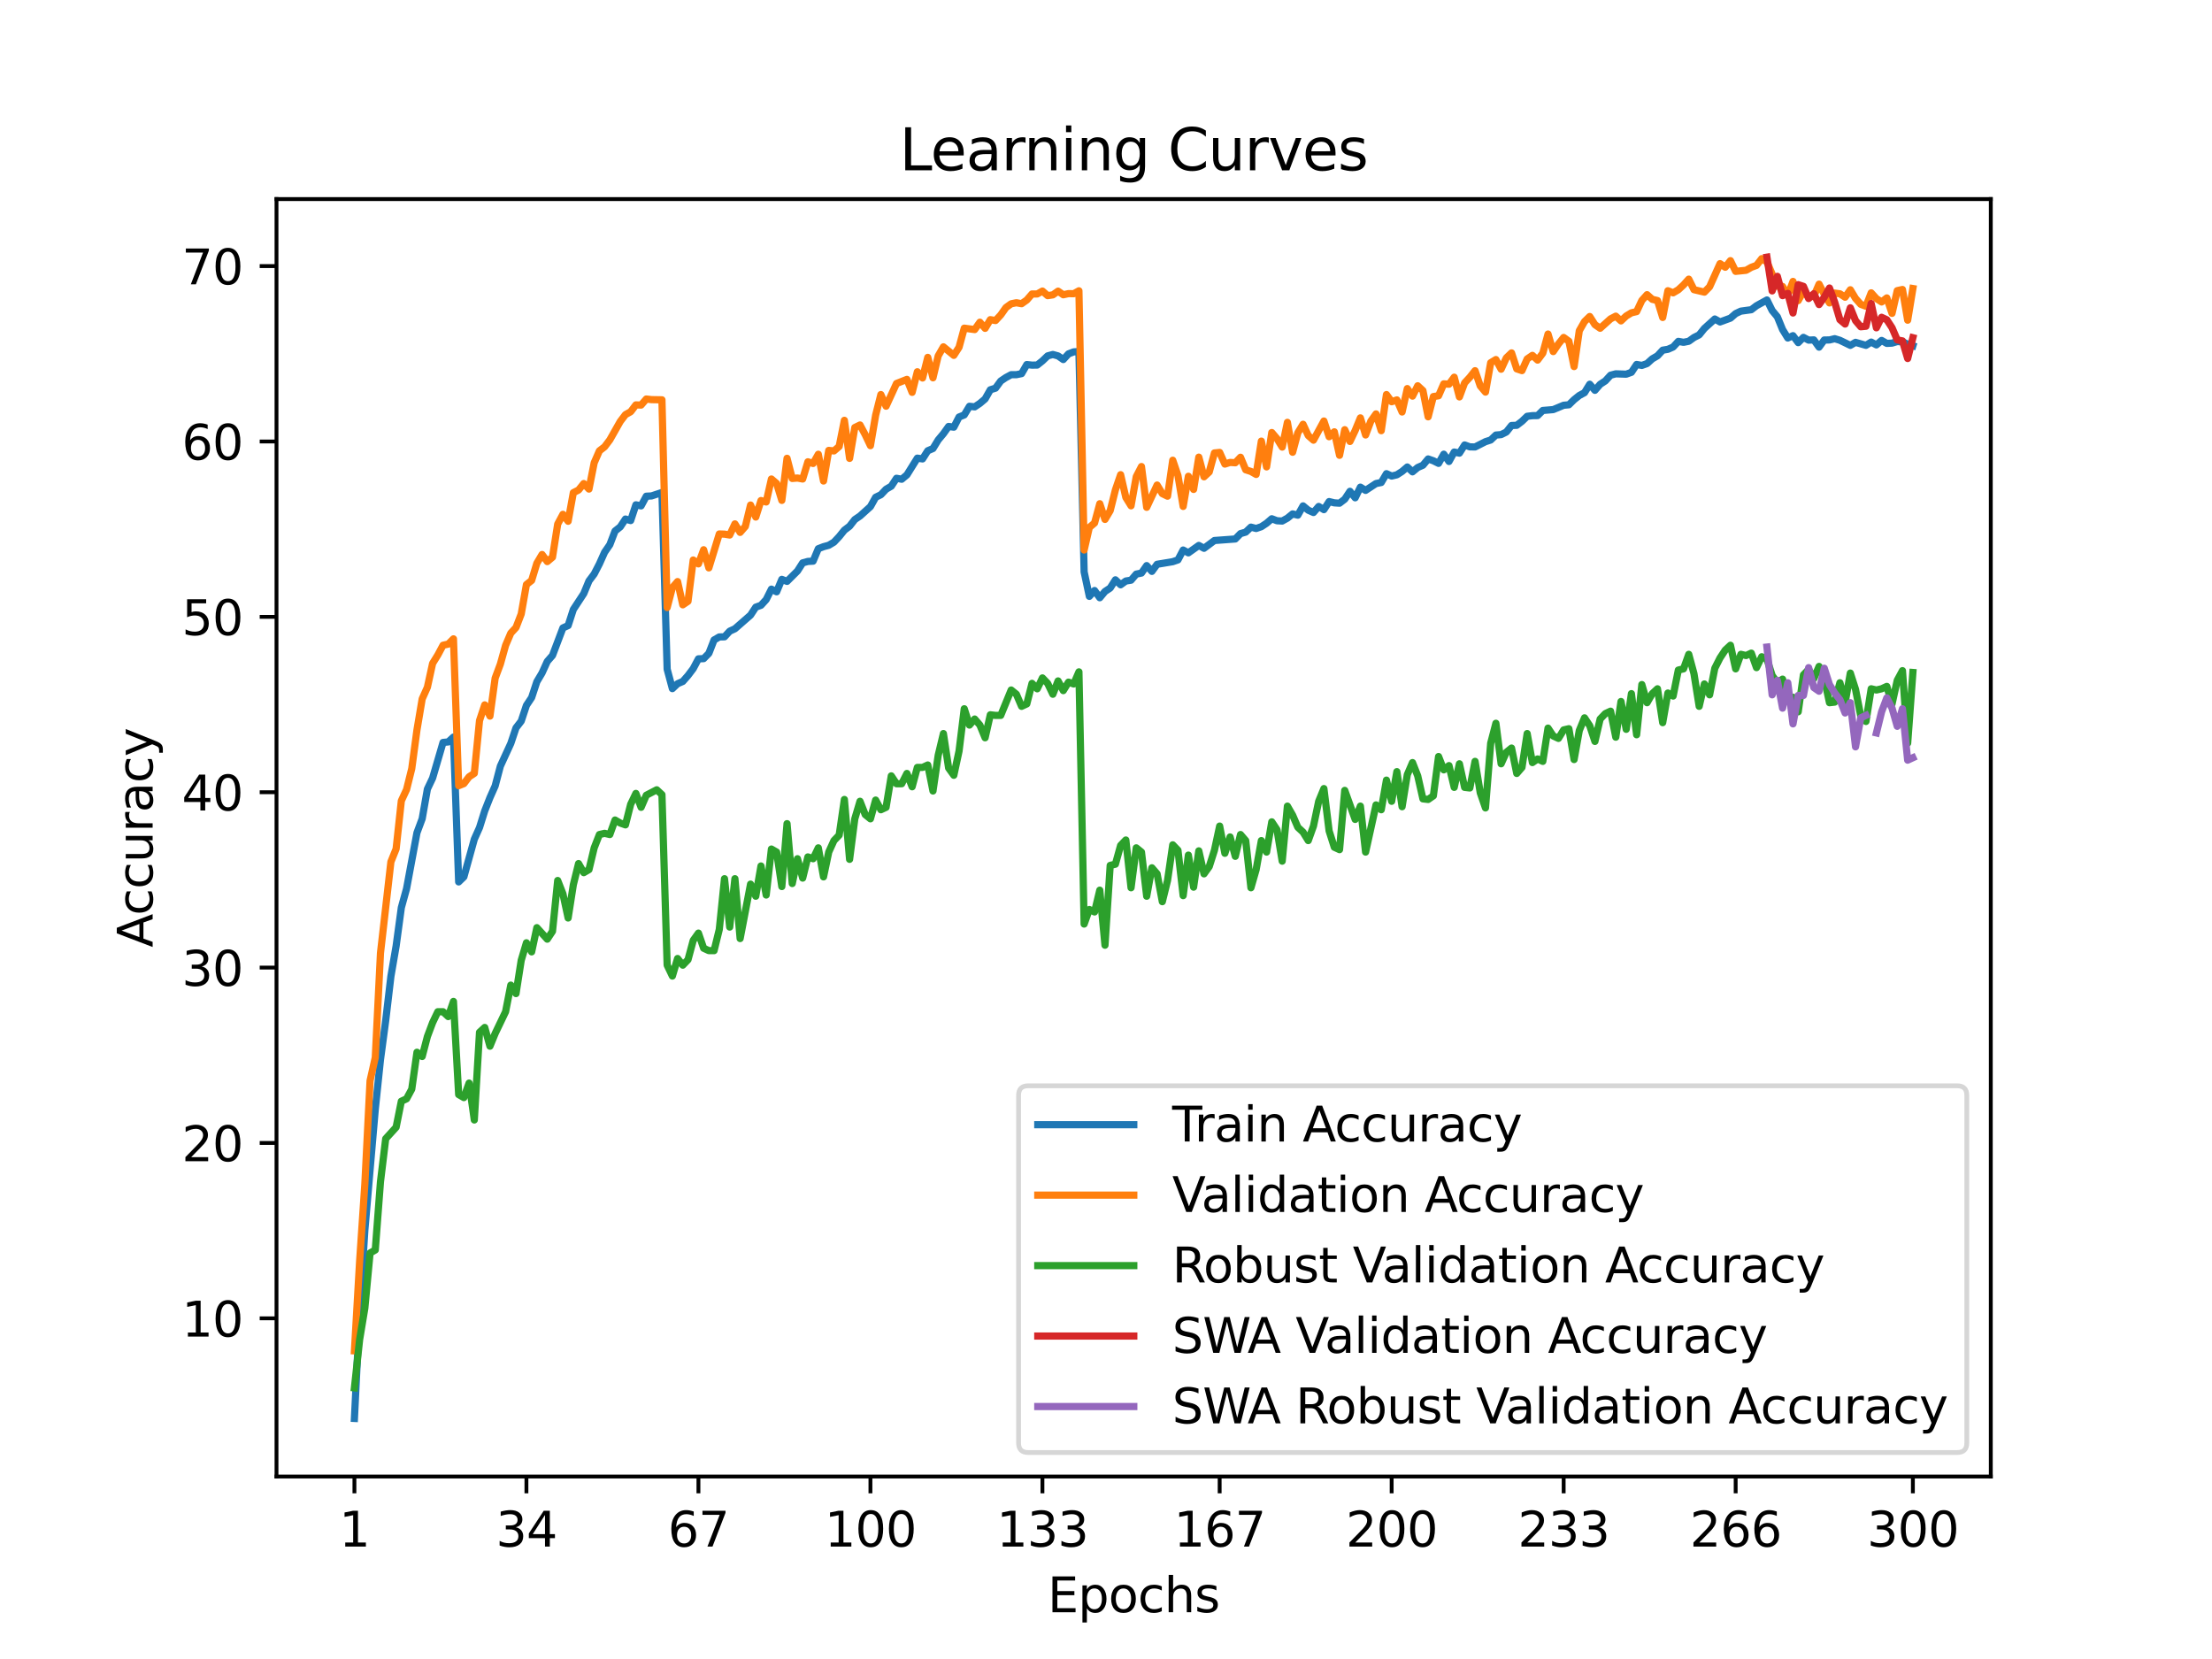 <?xml version="1.0" encoding="utf-8" standalone="no"?>
<!DOCTYPE svg PUBLIC "-//W3C//DTD SVG 1.1//EN"
  "http://www.w3.org/Graphics/SVG/1.1/DTD/svg11.dtd">
<svg xmlns:xlink="http://www.w3.org/1999/xlink" width="460.8pt" height="345.6pt" viewBox="0 0 460.8 345.6" xmlns="http://www.w3.org/2000/svg" version="1.1">
 <defs>
  <style type="text/css">*{stroke-linejoin: round; stroke-linecap: butt}</style>
 </defs>
 <g id="figure_1">
  <g id="patch_1">
   <path d="M 0 345.6 
L 460.8 345.6 
L 460.8 0 
L 0 0 
z
" style="fill: #ffffff"/>
  </g>
  <g id="axes_1">
   <g id="patch_2">
    <path d="M 57.6 307.584 
L 414.72 307.584 
L 414.72 41.472 
L 57.6 41.472 
z
" style="fill: #ffffff"/>
   </g>
   <g id="matplotlib.axis_1">
    <g id="xtick_1">
     <g id="line2d_1">
      <defs>
       <path id="m923a766924" d="M 0 0 
L 0 3.5 
" style="stroke: #000000; stroke-width: 0.8"/>
      </defs>
      <g>
       <use xlink:href="#m923a766924" x="73.833" y="307.584" style="stroke: #000000; stroke-width: 0.8"/>
      </g>
     </g>
     <g id="text_1">
      <!-- 1 -->
      <g transform="translate(70.651 322.182) scale(0.1 -0.1)">
       <defs>
        <path id="DejaVuSans-31" d="M 794 531 
L 1825 531 
L 1825 4091 
L 703 3866 
L 703 4441 
L 1819 4666 
L 2450 4666 
L 2450 531 
L 3481 531 
L 3481 0 
L 794 0 
L 794 531 
z
" transform="scale(0.016)"/>
       </defs>
       <use xlink:href="#DejaVuSans-31"/>
      </g>
     </g>
    </g>
    <g id="xtick_2">
     <g id="line2d_2">
      <g>
       <use xlink:href="#m923a766924" x="109.664" y="307.584" style="stroke: #000000; stroke-width: 0.8"/>
      </g>
     </g>
     <g id="text_2">
      <!-- 34 -->
      <g transform="translate(103.302 322.182) scale(0.1 -0.1)">
       <defs>
        <path id="DejaVuSans-33" d="M 2597 2516 
Q 3050 2419 3304 2112 
Q 3559 1806 3559 1356 
Q 3559 666 3084 287 
Q 2609 -91 1734 -91 
Q 1441 -91 1130 -33 
Q 819 25 488 141 
L 488 750 
Q 750 597 1062 519 
Q 1375 441 1716 441 
Q 2309 441 2620 675 
Q 2931 909 2931 1356 
Q 2931 1769 2642 2001 
Q 2353 2234 1838 2234 
L 1294 2234 
L 1294 2753 
L 1863 2753 
Q 2328 2753 2575 2939 
Q 2822 3125 2822 3475 
Q 2822 3834 2567 4026 
Q 2313 4219 1838 4219 
Q 1578 4219 1281 4162 
Q 984 4106 628 3988 
L 628 4550 
Q 988 4650 1302 4700 
Q 1616 4750 1894 4750 
Q 2613 4750 3031 4423 
Q 3450 4097 3450 3541 
Q 3450 3153 3228 2886 
Q 3006 2619 2597 2516 
z
" transform="scale(0.016)"/>
        <path id="DejaVuSans-34" d="M 2419 4116 
L 825 1625 
L 2419 1625 
L 2419 4116 
z
M 2253 4666 
L 3047 4666 
L 3047 1625 
L 3713 1625 
L 3713 1100 
L 3047 1100 
L 3047 0 
L 2419 0 
L 2419 1100 
L 313 1100 
L 313 1709 
L 2253 4666 
z
" transform="scale(0.016)"/>
       </defs>
       <use xlink:href="#DejaVuSans-33"/>
       <use xlink:href="#DejaVuSans-34" x="63.623"/>
      </g>
     </g>
    </g>
    <g id="xtick_3">
     <g id="line2d_3">
      <g>
       <use xlink:href="#m923a766924" x="145.496" y="307.584" style="stroke: #000000; stroke-width: 0.8"/>
      </g>
     </g>
     <g id="text_3">
      <!-- 67 -->
      <g transform="translate(139.133 322.182) scale(0.1 -0.1)">
       <defs>
        <path id="DejaVuSans-36" d="M 2113 2584 
Q 1688 2584 1439 2293 
Q 1191 2003 1191 1497 
Q 1191 994 1439 701 
Q 1688 409 2113 409 
Q 2538 409 2786 701 
Q 3034 994 3034 1497 
Q 3034 2003 2786 2293 
Q 2538 2584 2113 2584 
z
M 3366 4563 
L 3366 3988 
Q 3128 4100 2886 4159 
Q 2644 4219 2406 4219 
Q 1781 4219 1451 3797 
Q 1122 3375 1075 2522 
Q 1259 2794 1537 2939 
Q 1816 3084 2150 3084 
Q 2853 3084 3261 2657 
Q 3669 2231 3669 1497 
Q 3669 778 3244 343 
Q 2819 -91 2113 -91 
Q 1303 -91 875 529 
Q 447 1150 447 2328 
Q 447 3434 972 4092 
Q 1497 4750 2381 4750 
Q 2619 4750 2861 4703 
Q 3103 4656 3366 4563 
z
" transform="scale(0.016)"/>
        <path id="DejaVuSans-37" d="M 525 4666 
L 3525 4666 
L 3525 4397 
L 1831 0 
L 1172 0 
L 2766 4134 
L 525 4134 
L 525 4666 
z
" transform="scale(0.016)"/>
       </defs>
       <use xlink:href="#DejaVuSans-36"/>
       <use xlink:href="#DejaVuSans-37" x="63.623"/>
      </g>
     </g>
    </g>
    <g id="xtick_4">
     <g id="line2d_4">
      <g>
       <use xlink:href="#m923a766924" x="181.327" y="307.584" style="stroke: #000000; stroke-width: 0.8"/>
      </g>
     </g>
     <g id="text_4">
      <!-- 100 -->
      <g transform="translate(171.783 322.182) scale(0.1 -0.1)">
       <defs>
        <path id="DejaVuSans-30" d="M 2034 4250 
Q 1547 4250 1301 3770 
Q 1056 3291 1056 2328 
Q 1056 1369 1301 889 
Q 1547 409 2034 409 
Q 2525 409 2770 889 
Q 3016 1369 3016 2328 
Q 3016 3291 2770 3770 
Q 2525 4250 2034 4250 
z
M 2034 4750 
Q 2819 4750 3233 4129 
Q 3647 3509 3647 2328 
Q 3647 1150 3233 529 
Q 2819 -91 2034 -91 
Q 1250 -91 836 529 
Q 422 1150 422 2328 
Q 422 3509 836 4129 
Q 1250 4750 2034 4750 
z
" transform="scale(0.016)"/>
       </defs>
       <use xlink:href="#DejaVuSans-31"/>
       <use xlink:href="#DejaVuSans-30" x="63.623"/>
       <use xlink:href="#DejaVuSans-30" x="127.246"/>
      </g>
     </g>
    </g>
    <g id="xtick_5">
     <g id="line2d_5">
      <g>
       <use xlink:href="#m923a766924" x="217.158" y="307.584" style="stroke: #000000; stroke-width: 0.8"/>
      </g>
     </g>
     <g id="text_5">
      <!-- 133 -->
      <g transform="translate(207.615 322.182) scale(0.1 -0.1)">
       <use xlink:href="#DejaVuSans-31"/>
       <use xlink:href="#DejaVuSans-33" x="63.623"/>
       <use xlink:href="#DejaVuSans-33" x="127.246"/>
      </g>
     </g>
    </g>
    <g id="xtick_6">
     <g id="line2d_6">
      <g>
       <use xlink:href="#m923a766924" x="254.076" y="307.584" style="stroke: #000000; stroke-width: 0.8"/>
      </g>
     </g>
     <g id="text_6">
      <!-- 167 -->
      <g transform="translate(244.532 322.182) scale(0.1 -0.1)">
       <use xlink:href="#DejaVuSans-31"/>
       <use xlink:href="#DejaVuSans-36" x="63.623"/>
       <use xlink:href="#DejaVuSans-37" x="127.246"/>
      </g>
     </g>
    </g>
    <g id="xtick_7">
     <g id="line2d_7">
      <g>
       <use xlink:href="#m923a766924" x="289.907" y="307.584" style="stroke: #000000; stroke-width: 0.8"/>
      </g>
     </g>
     <g id="text_7">
      <!-- 200 -->
      <g transform="translate(280.363 322.182) scale(0.1 -0.1)">
       <defs>
        <path id="DejaVuSans-32" d="M 1228 531 
L 3431 531 
L 3431 0 
L 469 0 
L 469 531 
Q 828 903 1448 1529 
Q 2069 2156 2228 2338 
Q 2531 2678 2651 2914 
Q 2772 3150 2772 3378 
Q 2772 3750 2511 3984 
Q 2250 4219 1831 4219 
Q 1534 4219 1204 4116 
Q 875 4013 500 3803 
L 500 4441 
Q 881 4594 1212 4672 
Q 1544 4750 1819 4750 
Q 2544 4750 2975 4387 
Q 3406 4025 3406 3419 
Q 3406 3131 3298 2873 
Q 3191 2616 2906 2266 
Q 2828 2175 2409 1742 
Q 1991 1309 1228 531 
z
" transform="scale(0.016)"/>
       </defs>
       <use xlink:href="#DejaVuSans-32"/>
       <use xlink:href="#DejaVuSans-30" x="63.623"/>
       <use xlink:href="#DejaVuSans-30" x="127.246"/>
      </g>
     </g>
    </g>
    <g id="xtick_8">
     <g id="line2d_8">
      <g>
       <use xlink:href="#m923a766924" x="325.739" y="307.584" style="stroke: #000000; stroke-width: 0.8"/>
      </g>
     </g>
     <g id="text_8">
      <!-- 233 -->
      <g transform="translate(316.195 322.182) scale(0.1 -0.1)">
       <use xlink:href="#DejaVuSans-32"/>
       <use xlink:href="#DejaVuSans-33" x="63.623"/>
       <use xlink:href="#DejaVuSans-33" x="127.246"/>
      </g>
     </g>
    </g>
    <g id="xtick_9">
     <g id="line2d_9">
      <g>
       <use xlink:href="#m923a766924" x="361.57" y="307.584" style="stroke: #000000; stroke-width: 0.8"/>
      </g>
     </g>
     <g id="text_9">
      <!-- 266 -->
      <g transform="translate(352.026 322.182) scale(0.1 -0.1)">
       <use xlink:href="#DejaVuSans-32"/>
       <use xlink:href="#DejaVuSans-36" x="63.623"/>
       <use xlink:href="#DejaVuSans-36" x="127.246"/>
      </g>
     </g>
    </g>
    <g id="xtick_10">
     <g id="line2d_10">
      <g>
       <use xlink:href="#m923a766924" x="398.487" y="307.584" style="stroke: #000000; stroke-width: 0.8"/>
      </g>
     </g>
     <g id="text_10">
      <!-- 300 -->
      <g transform="translate(388.944 322.182) scale(0.1 -0.1)">
       <use xlink:href="#DejaVuSans-33"/>
       <use xlink:href="#DejaVuSans-30" x="63.623"/>
       <use xlink:href="#DejaVuSans-30" x="127.246"/>
      </g>
     </g>
    </g>
    <g id="text_11">
     <!-- Epochs -->
     <g transform="translate(218.244 335.861) scale(0.1 -0.1)">
      <defs>
       <path id="DejaVuSans-45" d="M 628 4666 
L 3578 4666 
L 3578 4134 
L 1259 4134 
L 1259 2753 
L 3481 2753 
L 3481 2222 
L 1259 2222 
L 1259 531 
L 3634 531 
L 3634 0 
L 628 0 
L 628 4666 
z
" transform="scale(0.016)"/>
       <path id="DejaVuSans-70" d="M 1159 525 
L 1159 -1331 
L 581 -1331 
L 581 3500 
L 1159 3500 
L 1159 2969 
Q 1341 3281 1617 3432 
Q 1894 3584 2278 3584 
Q 2916 3584 3314 3078 
Q 3713 2572 3713 1747 
Q 3713 922 3314 415 
Q 2916 -91 2278 -91 
Q 1894 -91 1617 61 
Q 1341 213 1159 525 
z
M 3116 1747 
Q 3116 2381 2855 2742 
Q 2594 3103 2138 3103 
Q 1681 3103 1420 2742 
Q 1159 2381 1159 1747 
Q 1159 1113 1420 752 
Q 1681 391 2138 391 
Q 2594 391 2855 752 
Q 3116 1113 3116 1747 
z
" transform="scale(0.016)"/>
       <path id="DejaVuSans-6f" d="M 1959 3097 
Q 1497 3097 1228 2736 
Q 959 2375 959 1747 
Q 959 1119 1226 758 
Q 1494 397 1959 397 
Q 2419 397 2687 759 
Q 2956 1122 2956 1747 
Q 2956 2369 2687 2733 
Q 2419 3097 1959 3097 
z
M 1959 3584 
Q 2709 3584 3137 3096 
Q 3566 2609 3566 1747 
Q 3566 888 3137 398 
Q 2709 -91 1959 -91 
Q 1206 -91 779 398 
Q 353 888 353 1747 
Q 353 2609 779 3096 
Q 1206 3584 1959 3584 
z
" transform="scale(0.016)"/>
       <path id="DejaVuSans-63" d="M 3122 3366 
L 3122 2828 
Q 2878 2963 2633 3030 
Q 2388 3097 2138 3097 
Q 1578 3097 1268 2742 
Q 959 2388 959 1747 
Q 959 1106 1268 751 
Q 1578 397 2138 397 
Q 2388 397 2633 464 
Q 2878 531 3122 666 
L 3122 134 
Q 2881 22 2623 -34 
Q 2366 -91 2075 -91 
Q 1284 -91 818 406 
Q 353 903 353 1747 
Q 353 2603 823 3093 
Q 1294 3584 2113 3584 
Q 2378 3584 2631 3529 
Q 2884 3475 3122 3366 
z
" transform="scale(0.016)"/>
       <path id="DejaVuSans-68" d="M 3513 2113 
L 3513 0 
L 2938 0 
L 2938 2094 
Q 2938 2591 2744 2837 
Q 2550 3084 2163 3084 
Q 1697 3084 1428 2787 
Q 1159 2491 1159 1978 
L 1159 0 
L 581 0 
L 581 4863 
L 1159 4863 
L 1159 2956 
Q 1366 3272 1645 3428 
Q 1925 3584 2291 3584 
Q 2894 3584 3203 3211 
Q 3513 2838 3513 2113 
z
" transform="scale(0.016)"/>
       <path id="DejaVuSans-73" d="M 2834 3397 
L 2834 2853 
Q 2591 2978 2328 3040 
Q 2066 3103 1784 3103 
Q 1356 3103 1142 2972 
Q 928 2841 928 2578 
Q 928 2378 1081 2264 
Q 1234 2150 1697 2047 
L 1894 2003 
Q 2506 1872 2764 1633 
Q 3022 1394 3022 966 
Q 3022 478 2636 193 
Q 2250 -91 1575 -91 
Q 1294 -91 989 -36 
Q 684 19 347 128 
L 347 722 
Q 666 556 975 473 
Q 1284 391 1588 391 
Q 1994 391 2212 530 
Q 2431 669 2431 922 
Q 2431 1156 2273 1281 
Q 2116 1406 1581 1522 
L 1381 1569 
Q 847 1681 609 1914 
Q 372 2147 372 2553 
Q 372 3047 722 3315 
Q 1072 3584 1716 3584 
Q 2034 3584 2315 3537 
Q 2597 3491 2834 3397 
z
" transform="scale(0.016)"/>
      </defs>
      <use xlink:href="#DejaVuSans-45"/>
      <use xlink:href="#DejaVuSans-70" x="63.184"/>
      <use xlink:href="#DejaVuSans-6f" x="126.66"/>
      <use xlink:href="#DejaVuSans-63" x="187.842"/>
      <use xlink:href="#DejaVuSans-68" x="242.822"/>
      <use xlink:href="#DejaVuSans-73" x="306.201"/>
     </g>
    </g>
   </g>
   <g id="matplotlib.axis_2">
    <g id="ytick_1">
     <g id="line2d_11">
      <defs>
       <path id="me4105e78db" d="M 0 0 
L -3.5 0 
" style="stroke: #000000; stroke-width: 0.8"/>
      </defs>
      <g>
       <use xlink:href="#me4105e78db" x="57.6" y="274.632" style="stroke: #000000; stroke-width: 0.8"/>
      </g>
     </g>
     <g id="text_12">
      <!-- 10 -->
      <g transform="translate(37.875 278.431) scale(0.1 -0.1)">
       <use xlink:href="#DejaVuSans-31"/>
       <use xlink:href="#DejaVuSans-30" x="63.623"/>
      </g>
     </g>
    </g>
    <g id="ytick_2">
     <g id="line2d_12">
      <g>
       <use xlink:href="#me4105e78db" x="57.6" y="238.099" style="stroke: #000000; stroke-width: 0.8"/>
      </g>
     </g>
     <g id="text_13">
      <!-- 20 -->
      <g transform="translate(37.875 241.898) scale(0.1 -0.1)">
       <use xlink:href="#DejaVuSans-32"/>
       <use xlink:href="#DejaVuSans-30" x="63.623"/>
      </g>
     </g>
    </g>
    <g id="ytick_3">
     <g id="line2d_13">
      <g>
       <use xlink:href="#me4105e78db" x="57.6" y="201.565" style="stroke: #000000; stroke-width: 0.8"/>
      </g>
     </g>
     <g id="text_14">
      <!-- 30 -->
      <g transform="translate(37.875 205.364) scale(0.1 -0.1)">
       <use xlink:href="#DejaVuSans-33"/>
       <use xlink:href="#DejaVuSans-30" x="63.623"/>
      </g>
     </g>
    </g>
    <g id="ytick_4">
     <g id="line2d_14">
      <g>
       <use xlink:href="#me4105e78db" x="57.6" y="165.032" style="stroke: #000000; stroke-width: 0.8"/>
      </g>
     </g>
     <g id="text_15">
      <!-- 40 -->
      <g transform="translate(37.875 168.831) scale(0.1 -0.1)">
       <use xlink:href="#DejaVuSans-34"/>
       <use xlink:href="#DejaVuSans-30" x="63.623"/>
      </g>
     </g>
    </g>
    <g id="ytick_5">
     <g id="line2d_15">
      <g>
       <use xlink:href="#me4105e78db" x="57.6" y="128.498" style="stroke: #000000; stroke-width: 0.8"/>
      </g>
     </g>
     <g id="text_16">
      <!-- 50 -->
      <g transform="translate(37.875 132.297) scale(0.1 -0.1)">
       <defs>
        <path id="DejaVuSans-35" d="M 691 4666 
L 3169 4666 
L 3169 4134 
L 1269 4134 
L 1269 2991 
Q 1406 3038 1543 3061 
Q 1681 3084 1819 3084 
Q 2600 3084 3056 2656 
Q 3513 2228 3513 1497 
Q 3513 744 3044 326 
Q 2575 -91 1722 -91 
Q 1428 -91 1123 -41 
Q 819 9 494 109 
L 494 744 
Q 775 591 1075 516 
Q 1375 441 1709 441 
Q 2250 441 2565 725 
Q 2881 1009 2881 1497 
Q 2881 1984 2565 2268 
Q 2250 2553 1709 2553 
Q 1456 2553 1204 2497 
Q 953 2441 691 2322 
L 691 4666 
z
" transform="scale(0.016)"/>
       </defs>
       <use xlink:href="#DejaVuSans-35"/>
       <use xlink:href="#DejaVuSans-30" x="63.623"/>
      </g>
     </g>
    </g>
    <g id="ytick_6">
     <g id="line2d_16">
      <g>
       <use xlink:href="#me4105e78db" x="57.6" y="91.965" style="stroke: #000000; stroke-width: 0.8"/>
      </g>
     </g>
     <g id="text_17">
      <!-- 60 -->
      <g transform="translate(37.875 95.764) scale(0.1 -0.1)">
       <use xlink:href="#DejaVuSans-36"/>
       <use xlink:href="#DejaVuSans-30" x="63.623"/>
      </g>
     </g>
    </g>
    <g id="ytick_7">
     <g id="line2d_17">
      <g>
       <use xlink:href="#me4105e78db" x="57.6" y="55.431" style="stroke: #000000; stroke-width: 0.8"/>
      </g>
     </g>
     <g id="text_18">
      <!-- 70 -->
      <g transform="translate(37.875 59.23) scale(0.1 -0.1)">
       <use xlink:href="#DejaVuSans-37"/>
       <use xlink:href="#DejaVuSans-30" x="63.623"/>
      </g>
     </g>
    </g>
    <g id="text_19">
     <!-- Accuracy -->
     <g transform="translate(31.795 197.356) rotate(-90) scale(0.1 -0.1)">
      <defs>
       <path id="DejaVuSans-41" d="M 2188 4044 
L 1331 1722 
L 3047 1722 
L 2188 4044 
z
M 1831 4666 
L 2547 4666 
L 4325 0 
L 3669 0 
L 3244 1197 
L 1141 1197 
L 716 0 
L 50 0 
L 1831 4666 
z
" transform="scale(0.016)"/>
       <path id="DejaVuSans-75" d="M 544 1381 
L 544 3500 
L 1119 3500 
L 1119 1403 
Q 1119 906 1312 657 
Q 1506 409 1894 409 
Q 2359 409 2629 706 
Q 2900 1003 2900 1516 
L 2900 3500 
L 3475 3500 
L 3475 0 
L 2900 0 
L 2900 538 
Q 2691 219 2414 64 
Q 2138 -91 1772 -91 
Q 1169 -91 856 284 
Q 544 659 544 1381 
z
M 1991 3584 
L 1991 3584 
z
" transform="scale(0.016)"/>
       <path id="DejaVuSans-72" d="M 2631 2963 
Q 2534 3019 2420 3045 
Q 2306 3072 2169 3072 
Q 1681 3072 1420 2755 
Q 1159 2438 1159 1844 
L 1159 0 
L 581 0 
L 581 3500 
L 1159 3500 
L 1159 2956 
Q 1341 3275 1631 3429 
Q 1922 3584 2338 3584 
Q 2397 3584 2469 3576 
Q 2541 3569 2628 3553 
L 2631 2963 
z
" transform="scale(0.016)"/>
       <path id="DejaVuSans-61" d="M 2194 1759 
Q 1497 1759 1228 1600 
Q 959 1441 959 1056 
Q 959 750 1161 570 
Q 1363 391 1709 391 
Q 2188 391 2477 730 
Q 2766 1069 2766 1631 
L 2766 1759 
L 2194 1759 
z
M 3341 1997 
L 3341 0 
L 2766 0 
L 2766 531 
Q 2569 213 2275 61 
Q 1981 -91 1556 -91 
Q 1019 -91 701 211 
Q 384 513 384 1019 
Q 384 1609 779 1909 
Q 1175 2209 1959 2209 
L 2766 2209 
L 2766 2266 
Q 2766 2663 2505 2880 
Q 2244 3097 1772 3097 
Q 1472 3097 1187 3025 
Q 903 2953 641 2809 
L 641 3341 
Q 956 3463 1253 3523 
Q 1550 3584 1831 3584 
Q 2591 3584 2966 3190 
Q 3341 2797 3341 1997 
z
" transform="scale(0.016)"/>
       <path id="DejaVuSans-79" d="M 2059 -325 
Q 1816 -950 1584 -1140 
Q 1353 -1331 966 -1331 
L 506 -1331 
L 506 -850 
L 844 -850 
Q 1081 -850 1212 -737 
Q 1344 -625 1503 -206 
L 1606 56 
L 191 3500 
L 800 3500 
L 1894 763 
L 2988 3500 
L 3597 3500 
L 2059 -325 
z
" transform="scale(0.016)"/>
      </defs>
      <use xlink:href="#DejaVuSans-41"/>
      <use xlink:href="#DejaVuSans-63" x="66.658"/>
      <use xlink:href="#DejaVuSans-63" x="121.639"/>
      <use xlink:href="#DejaVuSans-75" x="176.619"/>
      <use xlink:href="#DejaVuSans-72" x="239.998"/>
      <use xlink:href="#DejaVuSans-61" x="281.111"/>
      <use xlink:href="#DejaVuSans-63" x="342.391"/>
      <use xlink:href="#DejaVuSans-79" x="397.371"/>
     </g>
    </g>
   </g>
   <g id="line2d_18">
    <path d="M 73.833 295.488 
L 74.919 273.545 
L 76.004 256.283 
L 78.176 231.102 
L 79.262 220.727 
L 80.348 212.598 
L 81.433 203.392 
L 82.519 197.081 
L 83.605 189.071 
L 84.691 185.134 
L 86.862 173.466 
L 87.948 170.557 
L 89.034 164.379 
L 90.12 162.086 
L 92.291 154.665 
L 93.377 154.556 
L 94.463 153.551 
L 95.549 183.718 
L 96.635 182.664 
L 98.806 174.827 
L 99.892 172.393 
L 100.978 168.922 
L 102.064 166.164 
L 103.149 163.726 
L 104.235 159.602 
L 106.407 154.871 
L 107.493 151.628 
L 108.578 150.226 
L 109.664 146.948 
L 110.75 145.313 
L 111.836 142.011 
L 112.922 140.184 
L 114.007 137.787 
L 115.093 136.545 
L 117.265 130.809 
L 118.351 130.316 
L 119.436 126.968 
L 121.608 123.653 
L 122.694 121.018 
L 123.78 119.575 
L 124.865 117.47 
L 125.951 115.045 
L 127.037 113.469 
L 128.123 110.624 
L 129.209 109.761 
L 130.294 108.126 
L 131.38 108.441 
L 132.466 105.162 
L 133.552 105.386 
L 134.638 103.368 
L 135.723 103.313 
L 137.895 102.591 
L 138.981 139.403 
L 140.067 143.454 
L 141.152 142.427 
L 142.238 141.961 
L 143.324 140.723 
L 144.41 139.285 
L 145.496 137.248 
L 146.581 137.207 
L 147.667 136.102 
L 148.753 133.316 
L 149.839 132.686 
L 150.925 132.663 
L 152.01 131.485 
L 153.096 130.987 
L 156.354 128.137 
L 157.439 126.484 
L 158.525 126.096 
L 159.611 124.904 
L 160.697 122.73 
L 161.783 123.283 
L 162.868 120.694 
L 163.954 121.114 
L 166.126 118.949 
L 167.212 117.255 
L 168.297 116.958 
L 169.383 116.899 
L 170.469 114.305 
L 171.555 113.885 
L 172.641 113.592 
L 173.726 112.944 
L 174.812 111.789 
L 175.898 110.446 
L 176.984 109.619 
L 178.07 108.231 
L 179.155 107.496 
L 181.327 105.537 
L 182.413 103.591 
L 183.499 103.062 
L 184.584 101.915 
L 185.67 101.281 
L 186.756 99.632 
L 187.842 99.833 
L 188.928 98.924 
L 191.099 95.44 
L 192.185 95.6 
L 193.271 93.901 
L 194.357 93.435 
L 195.442 91.654 
L 196.528 90.353 
L 197.614 88.836 
L 198.7 88.987 
L 199.786 86.873 
L 200.871 86.439 
L 201.957 84.635 
L 203.043 84.758 
L 204.129 84.028 
L 205.215 83.11 
L 206.3 81.201 
L 207.386 80.858 
L 208.472 79.37 
L 209.558 78.639 
L 210.644 78.055 
L 211.729 78.055 
L 212.815 77.831 
L 213.901 75.945 
L 214.987 76.063 
L 216.073 76.045 
L 217.158 75.182 
L 218.244 74.136 
L 219.33 73.844 
L 220.416 74.145 
L 221.502 74.899 
L 222.587 73.716 
L 223.673 73.301 
L 224.759 73.228 
L 225.845 119.141 
L 226.931 124.233 
L 228.016 123.018 
L 229.102 124.521 
L 230.188 123.214 
L 231.274 122.498 
L 232.36 120.79 
L 233.445 121.822 
L 234.531 121.036 
L 235.617 120.863 
L 236.703 119.598 
L 237.789 119.378 
L 238.875 117.826 
L 239.96 119.027 
L 241.046 117.552 
L 244.304 117.008 
L 245.389 116.638 
L 246.475 114.583 
L 247.561 115.168 
L 249.733 113.624 
L 250.818 114.218 
L 252.99 112.597 
L 257.333 112.277 
L 258.419 111.163 
L 259.505 110.848 
L 260.591 109.811 
L 261.676 110.094 
L 262.762 109.72 
L 263.848 109.003 
L 264.934 108.067 
L 266.02 108.482 
L 267.105 108.542 
L 268.191 107.939 
L 269.277 107.058 
L 270.363 107.318 
L 271.449 105.386 
L 272.534 106.286 
L 273.62 106.765 
L 274.706 105.505 
L 275.792 106.167 
L 276.878 104.487 
L 277.963 104.751 
L 279.049 104.824 
L 280.135 103.993 
L 281.221 102.349 
L 282.307 103.701 
L 283.392 101.482 
L 284.478 102.158 
L 286.65 100.728 
L 287.736 100.518 
L 288.821 98.678 
L 289.907 99.171 
L 290.993 98.911 
L 292.079 98.212 
L 293.165 97.285 
L 294.25 98.29 
L 295.336 97.39 
L 296.422 96.915 
L 297.508 95.609 
L 298.594 95.988 
L 299.679 96.527 
L 300.765 94.618 
L 301.851 96.134 
L 302.937 94.17 
L 304.023 94.394 
L 305.108 92.695 
L 306.194 93.088 
L 307.28 93.111 
L 309.452 92.01 
L 310.537 91.659 
L 311.623 90.631 
L 312.709 90.54 
L 313.795 90.001 
L 314.881 88.636 
L 315.966 88.599 
L 317.052 87.768 
L 318.138 86.722 
L 319.224 86.59 
L 320.31 86.571 
L 321.395 85.507 
L 323.567 85.325 
L 325.739 84.421 
L 326.824 84.325 
L 327.91 83.261 
L 328.996 82.388 
L 330.082 81.804 
L 331.168 80.046 
L 332.253 81.311 
L 333.339 80.059 
L 334.425 79.347 
L 335.511 78.16 
L 336.597 77.876 
L 338.768 77.95 
L 339.854 77.557 
L 340.94 75.926 
L 342.026 76.123 
L 343.111 75.739 
L 344.197 74.753 
L 345.283 74.123 
L 346.369 72.949 
L 347.455 72.766 
L 348.54 72.291 
L 349.626 71.113 
L 350.712 71.31 
L 351.798 71.09 
L 352.884 70.309 
L 353.969 69.761 
L 355.055 68.419 
L 357.227 66.455 
L 358.313 67.067 
L 360.484 66.273 
L 361.57 65.327 
L 362.656 64.816 
L 364.827 64.519 
L 365.913 63.688 
L 368.085 62.491 
L 369.171 64.683 
L 370.256 65.994 
L 371.342 68.656 
L 372.428 70.414 
L 373.514 69.926 
L 374.6 71.378 
L 375.685 70.282 
L 376.771 70.853 
L 377.857 70.807 
L 378.943 72.314 
L 380.029 70.825 
L 381.114 70.821 
L 382.2 70.556 
L 383.286 70.889 
L 385.458 71.944 
L 386.543 71.319 
L 388.715 71.94 
L 389.801 71.264 
L 390.887 71.848 
L 391.972 70.917 
L 393.058 71.538 
L 394.144 71.479 
L 395.23 71.15 
L 396.316 71.209 
L 397.401 71.689 
L 398.487 72.031 
L 398.487 72.031 
" clip-path="url(#p809c2bf2bf)" style="fill: none; stroke: #1f77b4; stroke-width: 1.5; stroke-linecap: square"/>
   </g>
   <g id="line2d_19">
    <path d="M 73.833 281.409 
L 74.919 262.722 
L 76.004 246.684 
L 77.09 225.147 
L 78.176 220.307 
L 79.262 198.533 
L 81.433 179.535 
L 82.519 176.832 
L 83.605 166.822 
L 84.691 164.484 
L 85.777 160.118 
L 86.862 152.044 
L 87.948 145.596 
L 89.034 143.166 
L 90.12 138.198 
L 91.206 136.444 
L 92.291 134.417 
L 93.377 134.179 
L 94.463 133.083 
L 95.549 163.68 
L 96.635 163.241 
L 97.72 161.817 
L 98.806 161.104 
L 99.892 150.108 
L 100.978 146.838 
L 102.064 149.176 
L 103.149 141.267 
L 104.235 138.344 
L 105.321 134.453 
L 106.407 131.896 
L 107.493 130.727 
L 108.578 127.914 
L 109.664 121.776 
L 110.75 120.917 
L 111.836 117.337 
L 112.922 115.51 
L 114.007 116.99 
L 115.093 116.077 
L 116.179 109.172 
L 117.265 107.144 
L 118.351 108.587 
L 119.436 102.632 
L 120.522 102.084 
L 121.608 100.733 
L 122.694 101.883 
L 123.78 96.403 
L 124.865 93.919 
L 125.951 93.079 
L 127.037 91.636 
L 129.209 87.8 
L 130.294 86.375 
L 131.38 85.772 
L 132.466 84.347 
L 133.552 84.384 
L 134.638 83.124 
L 135.723 83.251 
L 137.895 83.288 
L 138.981 126.562 
L 140.067 122.415 
L 141.152 121.155 
L 142.238 125.996 
L 143.324 125.265 
L 144.41 116.661 
L 145.496 117.465 
L 146.581 114.524 
L 147.667 118.305 
L 149.839 111.236 
L 150.925 111.273 
L 152.01 111.455 
L 153.096 109.135 
L 154.182 110.907 
L 155.268 109.665 
L 156.354 105.208 
L 157.439 107.711 
L 158.525 104.276 
L 159.611 104.569 
L 160.697 99.783 
L 161.783 100.714 
L 162.868 104.24 
L 163.954 95.472 
L 165.04 99.673 
L 166.126 99.582 
L 167.212 99.783 
L 168.297 96.203 
L 169.383 96.55 
L 170.469 94.632 
L 171.555 100.203 
L 172.641 93.828 
L 173.726 93.937 
L 174.812 93.006 
L 175.898 87.562 
L 176.984 95.49 
L 178.07 89.06 
L 179.155 88.531 
L 180.241 90.558 
L 181.327 92.841 
L 182.413 86.485 
L 183.499 82.192 
L 184.584 84.621 
L 186.756 79.89 
L 188.928 79.032 
L 190.013 81.735 
L 191.099 77.443 
L 192.185 78.74 
L 193.271 74.447 
L 194.357 78.703 
L 195.442 74.136 
L 196.528 72.255 
L 198.7 74.027 
L 199.786 72.346 
L 200.871 68.364 
L 203.043 68.656 
L 204.129 67.122 
L 205.215 68.401 
L 206.3 66.592 
L 207.386 66.775 
L 208.472 65.606 
L 209.558 64.071 
L 210.644 63.286 
L 211.729 63.067 
L 212.815 63.268 
L 213.901 62.5 
L 214.987 61.24 
L 216.073 61.24 
L 217.158 60.637 
L 218.244 61.587 
L 219.33 61.423 
L 220.416 60.655 
L 221.502 61.404 
L 222.587 61.167 
L 223.673 61.185 
L 224.759 60.582 
L 225.845 114.579 
L 226.931 109.866 
L 228.016 108.953 
L 229.102 104.934 
L 230.188 108.204 
L 231.274 106.377 
L 232.36 102.048 
L 233.445 98.888 
L 234.531 103.619 
L 235.617 105.372 
L 236.703 99.29 
L 237.789 97.189 
L 238.875 105.683 
L 241.046 101.043 
L 242.132 102.833 
L 243.218 103.363 
L 244.304 95.874 
L 245.389 99.07 
L 246.475 105.5 
L 247.561 99.217 
L 248.647 101.957 
L 249.733 95.234 
L 250.818 99.326 
L 251.904 98.321 
L 252.99 94.358 
L 254.076 94.248 
L 255.162 96.677 
L 256.247 96.33 
L 257.333 96.403 
L 258.419 95.253 
L 259.505 97.865 
L 260.591 98.212 
L 261.676 98.833 
L 262.762 91.892 
L 263.848 97.262 
L 264.934 90.101 
L 266.02 91.38 
L 267.105 93.134 
L 268.191 87.983 
L 269.277 94.211 
L 270.363 90.156 
L 271.449 88.384 
L 272.534 90.741 
L 273.62 91.691 
L 275.792 87.709 
L 276.878 90.978 
L 277.963 89.955 
L 279.049 94.851 
L 280.135 89.517 
L 281.221 91.965 
L 282.307 89.681 
L 283.392 87.051 
L 284.478 90.613 
L 285.564 87.745 
L 286.65 86.229 
L 287.736 89.718 
L 288.821 82.192 
L 289.907 83.69 
L 290.993 83.306 
L 292.079 85.827 
L 293.165 80.95 
L 294.25 82.521 
L 295.336 80.365 
L 296.422 81.37 
L 297.508 86.832 
L 298.594 82.612 
L 299.679 82.448 
L 300.765 79.963 
L 301.851 80.036 
L 302.937 78.575 
L 304.023 82.685 
L 305.108 79.762 
L 306.194 78.593 
L 307.28 77.223 
L 308.366 80.402 
L 309.452 81.68 
L 310.537 75.561 
L 311.623 74.904 
L 312.709 76.913 
L 313.795 74.556 
L 314.881 73.515 
L 315.966 76.84 
L 317.052 77.205 
L 318.138 74.776 
L 319.224 74.027 
L 320.31 75.013 
L 321.395 73.57 
L 322.481 69.588 
L 323.567 73.241 
L 324.653 71.652 
L 325.739 70.3 
L 326.824 71.086 
L 327.91 76.365 
L 328.996 68.894 
L 330.082 66.994 
L 331.168 65.935 
L 332.253 67.633 
L 333.339 68.382 
L 335.511 66.428 
L 336.597 65.862 
L 337.682 66.848 
L 338.768 65.825 
L 339.854 65.167 
L 340.94 64.912 
L 342.026 62.592 
L 343.111 61.386 
L 344.197 62.354 
L 345.283 62.61 
L 346.369 66.136 
L 347.455 60.564 
L 348.54 61.003 
L 349.626 60.363 
L 350.712 59.359 
L 351.798 58.153 
L 352.884 60.345 
L 355.055 60.856 
L 356.141 59.742 
L 358.313 54.92 
L 359.398 55.669 
L 360.484 54.299 
L 361.57 56.527 
L 363.742 56.308 
L 364.827 55.687 
L 365.913 55.285 
L 366.999 53.879 
L 368.085 54.573 
L 370.256 59.614 
L 371.342 59.669 
L 372.428 61.514 
L 373.514 58.628 
L 374.6 62.628 
L 375.685 60.674 
L 376.771 61.934 
L 377.857 61.697 
L 378.943 59.194 
L 380.029 61.331 
L 381.114 63.103 
L 382.2 61.057 
L 383.286 61.203 
L 384.372 61.916 
L 385.458 60.363 
L 386.543 62.172 
L 387.629 63.396 
L 388.715 63.797 
L 389.801 61.003 
L 390.887 62.208 
L 391.972 62.902 
L 393.058 62.062 
L 394.144 65.277 
L 395.23 60.546 
L 396.316 60.308 
L 397.401 66.702 
L 398.487 60.107 
L 398.487 60.107 
" clip-path="url(#p809c2bf2bf)" style="fill: none; stroke: #ff7f0e; stroke-width: 1.5; stroke-linecap: square"/>
   </g>
   <g id="line2d_20">
    <path d="M 73.833 289.119 
L 74.919 279.041 
L 76.004 272.49 
L 77.09 261.026 
L 78.176 260.397 
L 79.262 246.161 
L 80.348 237.217 
L 82.519 234.823 
L 83.605 229.406 
L 84.691 228.902 
L 85.777 226.887 
L 86.862 219.202 
L 87.948 220.084 
L 89.034 215.926 
L 90.12 213.029 
L 91.206 210.761 
L 92.291 210.761 
L 93.377 211.769 
L 94.463 208.62 
L 95.549 228.02 
L 96.635 228.65 
L 97.72 225.627 
L 98.806 233.311 
L 99.892 215.045 
L 100.978 214.037 
L 102.064 217.942 
L 103.149 215.297 
L 105.321 210.761 
L 106.407 205.218 
L 107.493 206.982 
L 108.578 200.053 
L 109.664 196.4 
L 110.75 198.29 
L 111.836 193.251 
L 114.007 195.644 
L 115.093 194.006 
L 116.179 183.424 
L 117.265 186.196 
L 118.351 191.235 
L 119.436 184.306 
L 120.522 179.897 
L 121.608 181.787 
L 122.694 181.157 
L 123.78 176.622 
L 124.865 173.85 
L 125.951 173.598 
L 127.037 173.85 
L 128.123 170.827 
L 129.209 171.456 
L 130.294 171.834 
L 131.38 167.551 
L 132.466 165.284 
L 133.552 168.181 
L 134.638 165.661 
L 136.809 164.528 
L 137.895 165.535 
L 138.981 201.061 
L 140.067 203.329 
L 141.152 199.675 
L 142.238 201.061 
L 143.324 199.927 
L 144.41 195.896 
L 145.496 194.384 
L 146.581 197.534 
L 147.667 198.038 
L 148.753 198.038 
L 149.839 193.628 
L 150.925 183.046 
L 152.01 193.125 
L 153.096 183.046 
L 154.182 195.518 
L 156.354 184.18 
L 157.439 186.7 
L 158.525 180.401 
L 159.611 186.448 
L 160.697 176.873 
L 161.783 177.503 
L 162.868 184.684 
L 163.954 171.582 
L 165.04 184.054 
L 166.126 178.889 
L 167.212 182.92 
L 168.297 178.511 
L 169.383 178.889 
L 170.469 176.622 
L 171.555 182.668 
L 172.641 177.503 
L 173.726 175.11 
L 174.812 173.976 
L 175.898 166.543 
L 176.984 179.015 
L 178.07 170.575 
L 179.155 166.921 
L 180.241 169.693 
L 181.327 170.575 
L 182.413 166.669 
L 183.499 168.685 
L 184.584 168.181 
L 185.67 161.63 
L 186.756 163.268 
L 187.842 163.268 
L 188.928 161.126 
L 190.013 163.898 
L 191.099 159.867 
L 192.185 159.867 
L 193.271 159.363 
L 194.357 164.78 
L 195.442 157.347 
L 196.528 152.812 
L 197.614 159.992 
L 198.7 161.504 
L 199.786 156.465 
L 200.871 147.647 
L 201.957 151.048 
L 203.043 149.788 
L 204.129 151.048 
L 205.215 153.694 
L 206.3 148.906 
L 207.386 149.032 
L 208.472 149.032 
L 210.644 143.741 
L 211.729 144.623 
L 212.815 147.143 
L 213.901 146.639 
L 214.987 142.356 
L 216.073 143.489 
L 217.158 141.222 
L 218.244 142.356 
L 219.33 144.623 
L 220.416 141.852 
L 221.502 143.867 
L 222.587 142.104 
L 223.673 142.482 
L 224.759 139.962 
L 225.845 192.495 
L 226.931 189.471 
L 228.016 189.975 
L 229.102 185.44 
L 230.188 196.904 
L 231.274 180.275 
L 232.36 180.023 
L 233.445 176.118 
L 234.531 174.984 
L 235.617 184.936 
L 236.703 176.622 
L 237.789 177.503 
L 238.875 186.7 
L 239.96 180.779 
L 241.046 182.039 
L 242.132 187.834 
L 243.218 183.424 
L 244.304 175.992 
L 245.389 177.125 
L 246.475 186.574 
L 247.561 178.133 
L 248.647 184.81 
L 249.733 177.251 
L 250.818 182.039 
L 251.904 180.527 
L 252.99 177.125 
L 254.076 172.086 
L 255.162 177.755 
L 256.247 174.354 
L 257.333 178.385 
L 258.419 173.85 
L 259.505 175.11 
L 260.591 184.936 
L 261.676 181.157 
L 262.762 175.11 
L 263.848 177.503 
L 264.934 171.204 
L 266.02 172.842 
L 267.105 179.393 
L 268.191 167.929 
L 269.277 169.819 
L 270.363 172.338 
L 271.449 173.346 
L 272.534 175.11 
L 273.62 172.086 
L 274.706 166.921 
L 275.792 164.276 
L 276.878 173.094 
L 277.963 176.496 
L 279.049 176.999 
L 280.135 164.654 
L 282.307 170.701 
L 283.392 167.929 
L 284.478 177.503 
L 286.65 167.677 
L 287.736 168.685 
L 288.821 162.512 
L 289.907 166.921 
L 290.993 160.748 
L 292.079 168.055 
L 293.165 161.378 
L 294.25 158.859 
L 295.336 161.63 
L 296.422 166.417 
L 297.508 166.543 
L 298.594 165.787 
L 299.679 157.599 
L 300.765 160.37 
L 301.851 159.489 
L 302.937 164.024 
L 304.023 159.111 
L 305.108 164.024 
L 306.194 164.15 
L 307.28 158.607 
L 308.366 165.158 
L 309.452 168.307 
L 310.537 154.827 
L 311.623 150.67 
L 312.709 159.111 
L 313.795 156.717 
L 314.881 155.835 
L 315.966 161.126 
L 317.052 159.867 
L 318.138 152.812 
L 319.224 158.859 
L 320.31 158.103 
L 321.395 158.607 
L 322.481 151.678 
L 323.567 153.316 
L 324.653 153.82 
L 325.739 152.056 
L 326.824 151.804 
L 327.91 158.229 
L 328.996 152.182 
L 330.082 149.536 
L 331.168 151.174 
L 332.253 154.449 
L 333.339 149.788 
L 334.425 148.655 
L 335.511 148.151 
L 336.597 153.568 
L 337.682 146.135 
L 338.768 151.93 
L 339.854 144.497 
L 340.94 153.064 
L 342.026 142.608 
L 343.111 146.387 
L 344.197 144.497 
L 345.283 143.489 
L 346.369 150.544 
L 347.455 144.371 
L 348.54 145.001 
L 349.626 139.584 
L 350.712 139.332 
L 351.798 136.309 
L 352.884 140.34 
L 353.969 147.143 
L 355.055 142.482 
L 356.141 144.749 
L 357.227 139.206 
L 358.313 137.065 
L 359.398 135.427 
L 360.484 134.419 
L 361.57 139.332 
L 362.656 136.309 
L 363.742 136.561 
L 364.827 136.057 
L 365.913 139.08 
L 366.999 136.813 
L 368.085 137.317 
L 369.171 140.718 
L 370.256 142.23 
L 371.342 141.474 
L 372.428 145.883 
L 373.514 145.253 
L 374.6 148.277 
L 375.685 140.592 
L 376.771 139.458 
L 377.857 141.348 
L 378.943 138.828 
L 380.029 141.348 
L 381.114 146.387 
L 382.2 146.261 
L 383.286 142.23 
L 384.372 146.387 
L 385.458 140.214 
L 386.543 143.615 
L 387.629 149.158 
L 388.715 150.292 
L 389.801 143.489 
L 390.887 143.741 
L 391.972 143.489 
L 393.058 142.986 
L 394.144 146.639 
L 395.23 141.726 
L 396.316 139.71 
L 397.401 154.827 
L 398.487 140.088 
L 398.487 140.088 
" clip-path="url(#p809c2bf2bf)" style="fill: none; stroke: #2ca02c; stroke-width: 1.5; stroke-linecap: square"/>
   </g>
   <g id="line2d_21">
    <path d="M 368.085 53.568 
L 369.171 60.601 
L 370.256 57.568 
L 371.342 61.587 
L 372.428 61.112 
L 373.514 65.204 
L 374.6 59.304 
L 375.685 59.651 
L 376.771 62.19 
L 377.857 61.185 
L 378.943 63.45 
L 380.029 61.898 
L 381.114 59.998 
L 382.2 62.957 
L 383.286 66.592 
L 384.372 67.506 
L 385.458 64.126 
L 386.543 66.793 
L 387.629 68.072 
L 388.715 67.962 
L 389.801 63.231 
L 390.887 68.291 
L 391.972 66.099 
L 393.058 66.61 
L 394.144 68.273 
L 395.23 70.812 
L 396.316 71.013 
L 397.401 74.684 
L 398.487 70.355 
L 398.487 70.355 
" clip-path="url(#p809c2bf2bf)" style="fill: none; stroke: #d62728; stroke-width: 1.5; stroke-linecap: square"/>
   </g>
   <g id="line2d_22">
    <path d="M 368.085 134.797 
L 369.171 144.749 
L 370.256 141.726 
L 371.342 147.521 
L 372.428 142.23 
L 373.514 150.796 
L 374.6 144.875 
L 375.685 144.875 
L 376.771 139.08 
L 377.857 143.237 
L 378.943 143.993 
L 380.029 139.206 
L 381.114 142.608 
L 382.2 144.371 
L 383.286 145.757 
L 384.372 148.529 
L 385.458 146.387 
L 386.543 155.583 
L 387.629 149.536 
L 388.715 149.032 
M 390.887 152.686 
L 391.972 148.277 
L 393.058 145.379 
L 394.144 147.521 
L 395.23 151.3 
L 396.316 147.647 
L 397.401 158.355 
L 398.487 157.851 
L 398.487 157.851 
" clip-path="url(#p809c2bf2bf)" style="fill: none; stroke: #9467bd; stroke-width: 1.5; stroke-linecap: square"/>
   </g>
   <g id="patch_3">
    <path d="M 57.6 307.584 
L 57.6 41.472 
" style="fill: none; stroke: #000000; stroke-width: 0.8; stroke-linejoin: miter; stroke-linecap: square"/>
   </g>
   <g id="patch_4">
    <path d="M 414.72 307.584 
L 414.72 41.472 
" style="fill: none; stroke: #000000; stroke-width: 0.8; stroke-linejoin: miter; stroke-linecap: square"/>
   </g>
   <g id="patch_5">
    <path d="M 57.6 307.584 
L 414.72 307.584 
" style="fill: none; stroke: #000000; stroke-width: 0.8; stroke-linejoin: miter; stroke-linecap: square"/>
   </g>
   <g id="patch_6">
    <path d="M 57.6 41.472 
L 414.72 41.472 
" style="fill: none; stroke: #000000; stroke-width: 0.8; stroke-linejoin: miter; stroke-linecap: square"/>
   </g>
   <g id="text_20">
    <!-- Learning Curves -->
    <g transform="translate(187.376 35.472) scale(0.12 -0.12)">
     <defs>
      <path id="DejaVuSans-4c" d="M 628 4666 
L 1259 4666 
L 1259 531 
L 3531 531 
L 3531 0 
L 628 0 
L 628 4666 
z
" transform="scale(0.016)"/>
      <path id="DejaVuSans-65" d="M 3597 1894 
L 3597 1613 
L 953 1613 
Q 991 1019 1311 708 
Q 1631 397 2203 397 
Q 2534 397 2845 478 
Q 3156 559 3463 722 
L 3463 178 
Q 3153 47 2828 -22 
Q 2503 -91 2169 -91 
Q 1331 -91 842 396 
Q 353 884 353 1716 
Q 353 2575 817 3079 
Q 1281 3584 2069 3584 
Q 2775 3584 3186 3129 
Q 3597 2675 3597 1894 
z
M 3022 2063 
Q 3016 2534 2758 2815 
Q 2500 3097 2075 3097 
Q 1594 3097 1305 2825 
Q 1016 2553 972 2059 
L 3022 2063 
z
" transform="scale(0.016)"/>
      <path id="DejaVuSans-6e" d="M 3513 2113 
L 3513 0 
L 2938 0 
L 2938 2094 
Q 2938 2591 2744 2837 
Q 2550 3084 2163 3084 
Q 1697 3084 1428 2787 
Q 1159 2491 1159 1978 
L 1159 0 
L 581 0 
L 581 3500 
L 1159 3500 
L 1159 2956 
Q 1366 3272 1645 3428 
Q 1925 3584 2291 3584 
Q 2894 3584 3203 3211 
Q 3513 2838 3513 2113 
z
" transform="scale(0.016)"/>
      <path id="DejaVuSans-69" d="M 603 3500 
L 1178 3500 
L 1178 0 
L 603 0 
L 603 3500 
z
M 603 4863 
L 1178 4863 
L 1178 4134 
L 603 4134 
L 603 4863 
z
" transform="scale(0.016)"/>
      <path id="DejaVuSans-67" d="M 2906 1791 
Q 2906 2416 2648 2759 
Q 2391 3103 1925 3103 
Q 1463 3103 1205 2759 
Q 947 2416 947 1791 
Q 947 1169 1205 825 
Q 1463 481 1925 481 
Q 2391 481 2648 825 
Q 2906 1169 2906 1791 
z
M 3481 434 
Q 3481 -459 3084 -895 
Q 2688 -1331 1869 -1331 
Q 1566 -1331 1297 -1286 
Q 1028 -1241 775 -1147 
L 775 -588 
Q 1028 -725 1275 -790 
Q 1522 -856 1778 -856 
Q 2344 -856 2625 -561 
Q 2906 -266 2906 331 
L 2906 616 
Q 2728 306 2450 153 
Q 2172 0 1784 0 
Q 1141 0 747 490 
Q 353 981 353 1791 
Q 353 2603 747 3093 
Q 1141 3584 1784 3584 
Q 2172 3584 2450 3431 
Q 2728 3278 2906 2969 
L 2906 3500 
L 3481 3500 
L 3481 434 
z
" transform="scale(0.016)"/>
      <path id="DejaVuSans-20" transform="scale(0.016)"/>
      <path id="DejaVuSans-43" d="M 4122 4306 
L 4122 3641 
Q 3803 3938 3442 4084 
Q 3081 4231 2675 4231 
Q 1875 4231 1450 3742 
Q 1025 3253 1025 2328 
Q 1025 1406 1450 917 
Q 1875 428 2675 428 
Q 3081 428 3442 575 
Q 3803 722 4122 1019 
L 4122 359 
Q 3791 134 3420 21 
Q 3050 -91 2638 -91 
Q 1578 -91 968 557 
Q 359 1206 359 2328 
Q 359 3453 968 4101 
Q 1578 4750 2638 4750 
Q 3056 4750 3426 4639 
Q 3797 4528 4122 4306 
z
" transform="scale(0.016)"/>
      <path id="DejaVuSans-76" d="M 191 3500 
L 800 3500 
L 1894 563 
L 2988 3500 
L 3597 3500 
L 2284 0 
L 1503 0 
L 191 3500 
z
" transform="scale(0.016)"/>
     </defs>
     <use xlink:href="#DejaVuSans-4c"/>
     <use xlink:href="#DejaVuSans-65" x="53.963"/>
     <use xlink:href="#DejaVuSans-61" x="115.486"/>
     <use xlink:href="#DejaVuSans-72" x="176.766"/>
     <use xlink:href="#DejaVuSans-6e" x="216.129"/>
     <use xlink:href="#DejaVuSans-69" x="279.508"/>
     <use xlink:href="#DejaVuSans-6e" x="307.291"/>
     <use xlink:href="#DejaVuSans-67" x="370.67"/>
     <use xlink:href="#DejaVuSans-20" x="434.146"/>
     <use xlink:href="#DejaVuSans-43" x="465.934"/>
     <use xlink:href="#DejaVuSans-75" x="535.758"/>
     <use xlink:href="#DejaVuSans-72" x="599.137"/>
     <use xlink:href="#DejaVuSans-76" x="640.25"/>
     <use xlink:href="#DejaVuSans-65" x="699.43"/>
     <use xlink:href="#DejaVuSans-73" x="760.953"/>
    </g>
   </g>
   <g id="legend_1">
    <g id="patch_7">
     <path d="M 214.189 302.584 
L 407.72 302.584 
Q 409.72 302.584 409.72 300.584 
L 409.72 228.193 
Q 409.72 226.193 407.72 226.193 
L 214.189 226.193 
Q 212.189 226.193 212.189 228.193 
L 212.189 300.584 
Q 212.189 302.584 214.189 302.584 
z
" style="fill: #ffffff; opacity: 0.8; stroke: #cccccc; stroke-linejoin: miter"/>
    </g>
    <g id="line2d_23">
     <path d="M 216.189 234.292 
L 226.189 234.292 
L 236.189 234.292 
" style="fill: none; stroke: #1f77b4; stroke-width: 1.5; stroke-linecap: square"/>
    </g>
    <g id="text_21">
     <!-- Train Accuracy -->
     <g transform="translate(244.189 237.792) scale(0.1 -0.1)">
      <defs>
       <path id="DejaVuSans-54" d="M -19 4666 
L 3928 4666 
L 3928 4134 
L 2272 4134 
L 2272 0 
L 1638 0 
L 1638 4134 
L -19 4134 
L -19 4666 
z
" transform="scale(0.016)"/>
      </defs>
      <use xlink:href="#DejaVuSans-54"/>
      <use xlink:href="#DejaVuSans-72" x="46.334"/>
      <use xlink:href="#DejaVuSans-61" x="87.447"/>
      <use xlink:href="#DejaVuSans-69" x="148.727"/>
      <use xlink:href="#DejaVuSans-6e" x="176.51"/>
      <use xlink:href="#DejaVuSans-20" x="239.889"/>
      <use xlink:href="#DejaVuSans-41" x="271.676"/>
      <use xlink:href="#DejaVuSans-63" x="338.334"/>
      <use xlink:href="#DejaVuSans-63" x="393.314"/>
      <use xlink:href="#DejaVuSans-75" x="448.295"/>
      <use xlink:href="#DejaVuSans-72" x="511.674"/>
      <use xlink:href="#DejaVuSans-61" x="552.787"/>
      <use xlink:href="#DejaVuSans-63" x="614.066"/>
      <use xlink:href="#DejaVuSans-79" x="669.047"/>
     </g>
    </g>
    <g id="line2d_24">
     <path d="M 216.189 248.97 
L 226.189 248.97 
L 236.189 248.97 
" style="fill: none; stroke: #ff7f0e; stroke-width: 1.5; stroke-linecap: square"/>
    </g>
    <g id="text_22">
     <!-- Validation Accuracy -->
     <g transform="translate(244.189 252.47) scale(0.1 -0.1)">
      <defs>
       <path id="DejaVuSans-56" d="M 1831 0 
L 50 4666 
L 709 4666 
L 2188 738 
L 3669 4666 
L 4325 4666 
L 2547 0 
L 1831 0 
z
" transform="scale(0.016)"/>
       <path id="DejaVuSans-6c" d="M 603 4863 
L 1178 4863 
L 1178 0 
L 603 0 
L 603 4863 
z
" transform="scale(0.016)"/>
       <path id="DejaVuSans-64" d="M 2906 2969 
L 2906 4863 
L 3481 4863 
L 3481 0 
L 2906 0 
L 2906 525 
Q 2725 213 2448 61 
Q 2172 -91 1784 -91 
Q 1150 -91 751 415 
Q 353 922 353 1747 
Q 353 2572 751 3078 
Q 1150 3584 1784 3584 
Q 2172 3584 2448 3432 
Q 2725 3281 2906 2969 
z
M 947 1747 
Q 947 1113 1208 752 
Q 1469 391 1925 391 
Q 2381 391 2643 752 
Q 2906 1113 2906 1747 
Q 2906 2381 2643 2742 
Q 2381 3103 1925 3103 
Q 1469 3103 1208 2742 
Q 947 2381 947 1747 
z
" transform="scale(0.016)"/>
       <path id="DejaVuSans-74" d="M 1172 4494 
L 1172 3500 
L 2356 3500 
L 2356 3053 
L 1172 3053 
L 1172 1153 
Q 1172 725 1289 603 
Q 1406 481 1766 481 
L 2356 481 
L 2356 0 
L 1766 0 
Q 1100 0 847 248 
Q 594 497 594 1153 
L 594 3053 
L 172 3053 
L 172 3500 
L 594 3500 
L 594 4494 
L 1172 4494 
z
" transform="scale(0.016)"/>
      </defs>
      <use xlink:href="#DejaVuSans-56"/>
      <use xlink:href="#DejaVuSans-61" x="60.658"/>
      <use xlink:href="#DejaVuSans-6c" x="121.938"/>
      <use xlink:href="#DejaVuSans-69" x="149.721"/>
      <use xlink:href="#DejaVuSans-64" x="177.504"/>
      <use xlink:href="#DejaVuSans-61" x="240.98"/>
      <use xlink:href="#DejaVuSans-74" x="302.26"/>
      <use xlink:href="#DejaVuSans-69" x="341.469"/>
      <use xlink:href="#DejaVuSans-6f" x="369.252"/>
      <use xlink:href="#DejaVuSans-6e" x="430.434"/>
      <use xlink:href="#DejaVuSans-20" x="493.812"/>
      <use xlink:href="#DejaVuSans-41" x="525.6"/>
      <use xlink:href="#DejaVuSans-63" x="592.258"/>
      <use xlink:href="#DejaVuSans-63" x="647.238"/>
      <use xlink:href="#DejaVuSans-75" x="702.219"/>
      <use xlink:href="#DejaVuSans-72" x="765.598"/>
      <use xlink:href="#DejaVuSans-61" x="806.711"/>
      <use xlink:href="#DejaVuSans-63" x="867.99"/>
      <use xlink:href="#DejaVuSans-79" x="922.971"/>
     </g>
    </g>
    <g id="line2d_25">
     <path d="M 216.189 263.648 
L 226.189 263.648 
L 236.189 263.648 
" style="fill: none; stroke: #2ca02c; stroke-width: 1.5; stroke-linecap: square"/>
    </g>
    <g id="text_23">
     <!-- Robust Validation Accuracy -->
     <g transform="translate(244.189 267.148) scale(0.1 -0.1)">
      <defs>
       <path id="DejaVuSans-52" d="M 2841 2188 
Q 3044 2119 3236 1894 
Q 3428 1669 3622 1275 
L 4263 0 
L 3584 0 
L 2988 1197 
Q 2756 1666 2539 1819 
Q 2322 1972 1947 1972 
L 1259 1972 
L 1259 0 
L 628 0 
L 628 4666 
L 2053 4666 
Q 2853 4666 3247 4331 
Q 3641 3997 3641 3322 
Q 3641 2881 3436 2590 
Q 3231 2300 2841 2188 
z
M 1259 4147 
L 1259 2491 
L 2053 2491 
Q 2509 2491 2742 2702 
Q 2975 2913 2975 3322 
Q 2975 3731 2742 3939 
Q 2509 4147 2053 4147 
L 1259 4147 
z
" transform="scale(0.016)"/>
       <path id="DejaVuSans-62" d="M 3116 1747 
Q 3116 2381 2855 2742 
Q 2594 3103 2138 3103 
Q 1681 3103 1420 2742 
Q 1159 2381 1159 1747 
Q 1159 1113 1420 752 
Q 1681 391 2138 391 
Q 2594 391 2855 752 
Q 3116 1113 3116 1747 
z
M 1159 2969 
Q 1341 3281 1617 3432 
Q 1894 3584 2278 3584 
Q 2916 3584 3314 3078 
Q 3713 2572 3713 1747 
Q 3713 922 3314 415 
Q 2916 -91 2278 -91 
Q 1894 -91 1617 61 
Q 1341 213 1159 525 
L 1159 0 
L 581 0 
L 581 4863 
L 1159 4863 
L 1159 2969 
z
" transform="scale(0.016)"/>
      </defs>
      <use xlink:href="#DejaVuSans-52"/>
      <use xlink:href="#DejaVuSans-6f" x="64.982"/>
      <use xlink:href="#DejaVuSans-62" x="126.164"/>
      <use xlink:href="#DejaVuSans-75" x="189.641"/>
      <use xlink:href="#DejaVuSans-73" x="253.02"/>
      <use xlink:href="#DejaVuSans-74" x="305.119"/>
      <use xlink:href="#DejaVuSans-20" x="344.328"/>
      <use xlink:href="#DejaVuSans-56" x="376.115"/>
      <use xlink:href="#DejaVuSans-61" x="436.773"/>
      <use xlink:href="#DejaVuSans-6c" x="498.053"/>
      <use xlink:href="#DejaVuSans-69" x="525.836"/>
      <use xlink:href="#DejaVuSans-64" x="553.619"/>
      <use xlink:href="#DejaVuSans-61" x="617.096"/>
      <use xlink:href="#DejaVuSans-74" x="678.375"/>
      <use xlink:href="#DejaVuSans-69" x="717.584"/>
      <use xlink:href="#DejaVuSans-6f" x="745.367"/>
      <use xlink:href="#DejaVuSans-6e" x="806.549"/>
      <use xlink:href="#DejaVuSans-20" x="869.928"/>
      <use xlink:href="#DejaVuSans-41" x="901.715"/>
      <use xlink:href="#DejaVuSans-63" x="968.373"/>
      <use xlink:href="#DejaVuSans-63" x="1023.354"/>
      <use xlink:href="#DejaVuSans-75" x="1078.334"/>
      <use xlink:href="#DejaVuSans-72" x="1141.713"/>
      <use xlink:href="#DejaVuSans-61" x="1182.826"/>
      <use xlink:href="#DejaVuSans-63" x="1244.105"/>
      <use xlink:href="#DejaVuSans-79" x="1299.086"/>
     </g>
    </g>
    <g id="line2d_26">
     <path d="M 216.189 278.326 
L 226.189 278.326 
L 236.189 278.326 
" style="fill: none; stroke: #d62728; stroke-width: 1.5; stroke-linecap: square"/>
    </g>
    <g id="text_24">
     <!-- SWA Validation Accuracy -->
     <g transform="translate(244.189 281.826) scale(0.1 -0.1)">
      <defs>
       <path id="DejaVuSans-53" d="M 3425 4513 
L 3425 3897 
Q 3066 4069 2747 4153 
Q 2428 4238 2131 4238 
Q 1616 4238 1336 4038 
Q 1056 3838 1056 3469 
Q 1056 3159 1242 3001 
Q 1428 2844 1947 2747 
L 2328 2669 
Q 3034 2534 3370 2195 
Q 3706 1856 3706 1288 
Q 3706 609 3251 259 
Q 2797 -91 1919 -91 
Q 1588 -91 1214 -16 
Q 841 59 441 206 
L 441 856 
Q 825 641 1194 531 
Q 1563 422 1919 422 
Q 2459 422 2753 634 
Q 3047 847 3047 1241 
Q 3047 1584 2836 1778 
Q 2625 1972 2144 2069 
L 1759 2144 
Q 1053 2284 737 2584 
Q 422 2884 422 3419 
Q 422 4038 858 4394 
Q 1294 4750 2059 4750 
Q 2388 4750 2728 4690 
Q 3069 4631 3425 4513 
z
" transform="scale(0.016)"/>
       <path id="DejaVuSans-57" d="M 213 4666 
L 850 4666 
L 1831 722 
L 2809 4666 
L 3519 4666 
L 4500 722 
L 5478 4666 
L 6119 4666 
L 4947 0 
L 4153 0 
L 3169 4050 
L 2175 0 
L 1381 0 
L 213 4666 
z
" transform="scale(0.016)"/>
      </defs>
      <use xlink:href="#DejaVuSans-53"/>
      <use xlink:href="#DejaVuSans-57" x="63.477"/>
      <use xlink:href="#DejaVuSans-41" x="156.854"/>
      <use xlink:href="#DejaVuSans-20" x="225.262"/>
      <use xlink:href="#DejaVuSans-56" x="257.049"/>
      <use xlink:href="#DejaVuSans-61" x="317.707"/>
      <use xlink:href="#DejaVuSans-6c" x="378.986"/>
      <use xlink:href="#DejaVuSans-69" x="406.77"/>
      <use xlink:href="#DejaVuSans-64" x="434.553"/>
      <use xlink:href="#DejaVuSans-61" x="498.029"/>
      <use xlink:href="#DejaVuSans-74" x="559.309"/>
      <use xlink:href="#DejaVuSans-69" x="598.518"/>
      <use xlink:href="#DejaVuSans-6f" x="626.301"/>
      <use xlink:href="#DejaVuSans-6e" x="687.482"/>
      <use xlink:href="#DejaVuSans-20" x="750.861"/>
      <use xlink:href="#DejaVuSans-41" x="782.648"/>
      <use xlink:href="#DejaVuSans-63" x="849.307"/>
      <use xlink:href="#DejaVuSans-63" x="904.287"/>
      <use xlink:href="#DejaVuSans-75" x="959.268"/>
      <use xlink:href="#DejaVuSans-72" x="1022.646"/>
      <use xlink:href="#DejaVuSans-61" x="1063.76"/>
      <use xlink:href="#DejaVuSans-63" x="1125.039"/>
      <use xlink:href="#DejaVuSans-79" x="1180.02"/>
     </g>
    </g>
    <g id="line2d_27">
     <path d="M 216.189 293.004 
L 226.189 293.004 
L 236.189 293.004 
" style="fill: none; stroke: #9467bd; stroke-width: 1.5; stroke-linecap: square"/>
    </g>
    <g id="text_25">
     <!-- SWA Robust Validation Accuracy -->
     <g transform="translate(244.189 296.504) scale(0.1 -0.1)">
      <use xlink:href="#DejaVuSans-53"/>
      <use xlink:href="#DejaVuSans-57" x="63.477"/>
      <use xlink:href="#DejaVuSans-41" x="156.854"/>
      <use xlink:href="#DejaVuSans-20" x="225.262"/>
      <use xlink:href="#DejaVuSans-52" x="257.049"/>
      <use xlink:href="#DejaVuSans-6f" x="322.031"/>
      <use xlink:href="#DejaVuSans-62" x="383.213"/>
      <use xlink:href="#DejaVuSans-75" x="446.689"/>
      <use xlink:href="#DejaVuSans-73" x="510.068"/>
      <use xlink:href="#DejaVuSans-74" x="562.168"/>
      <use xlink:href="#DejaVuSans-20" x="601.377"/>
      <use xlink:href="#DejaVuSans-56" x="633.164"/>
      <use xlink:href="#DejaVuSans-61" x="693.822"/>
      <use xlink:href="#DejaVuSans-6c" x="755.102"/>
      <use xlink:href="#DejaVuSans-69" x="782.885"/>
      <use xlink:href="#DejaVuSans-64" x="810.668"/>
      <use xlink:href="#DejaVuSans-61" x="874.145"/>
      <use xlink:href="#DejaVuSans-74" x="935.424"/>
      <use xlink:href="#DejaVuSans-69" x="974.633"/>
      <use xlink:href="#DejaVuSans-6f" x="1002.416"/>
      <use xlink:href="#DejaVuSans-6e" x="1063.598"/>
      <use xlink:href="#DejaVuSans-20" x="1126.977"/>
      <use xlink:href="#DejaVuSans-41" x="1158.764"/>
      <use xlink:href="#DejaVuSans-63" x="1225.422"/>
      <use xlink:href="#DejaVuSans-63" x="1280.402"/>
      <use xlink:href="#DejaVuSans-75" x="1335.383"/>
      <use xlink:href="#DejaVuSans-72" x="1398.762"/>
      <use xlink:href="#DejaVuSans-61" x="1439.875"/>
      <use xlink:href="#DejaVuSans-63" x="1501.154"/>
      <use xlink:href="#DejaVuSans-79" x="1556.135"/>
     </g>
    </g>
   </g>
  </g>
 </g>
 <defs>
  <clipPath id="p809c2bf2bf">
   <rect x="57.6" y="41.472" width="357.12" height="266.112"/>
  </clipPath>
 </defs>
</svg>
